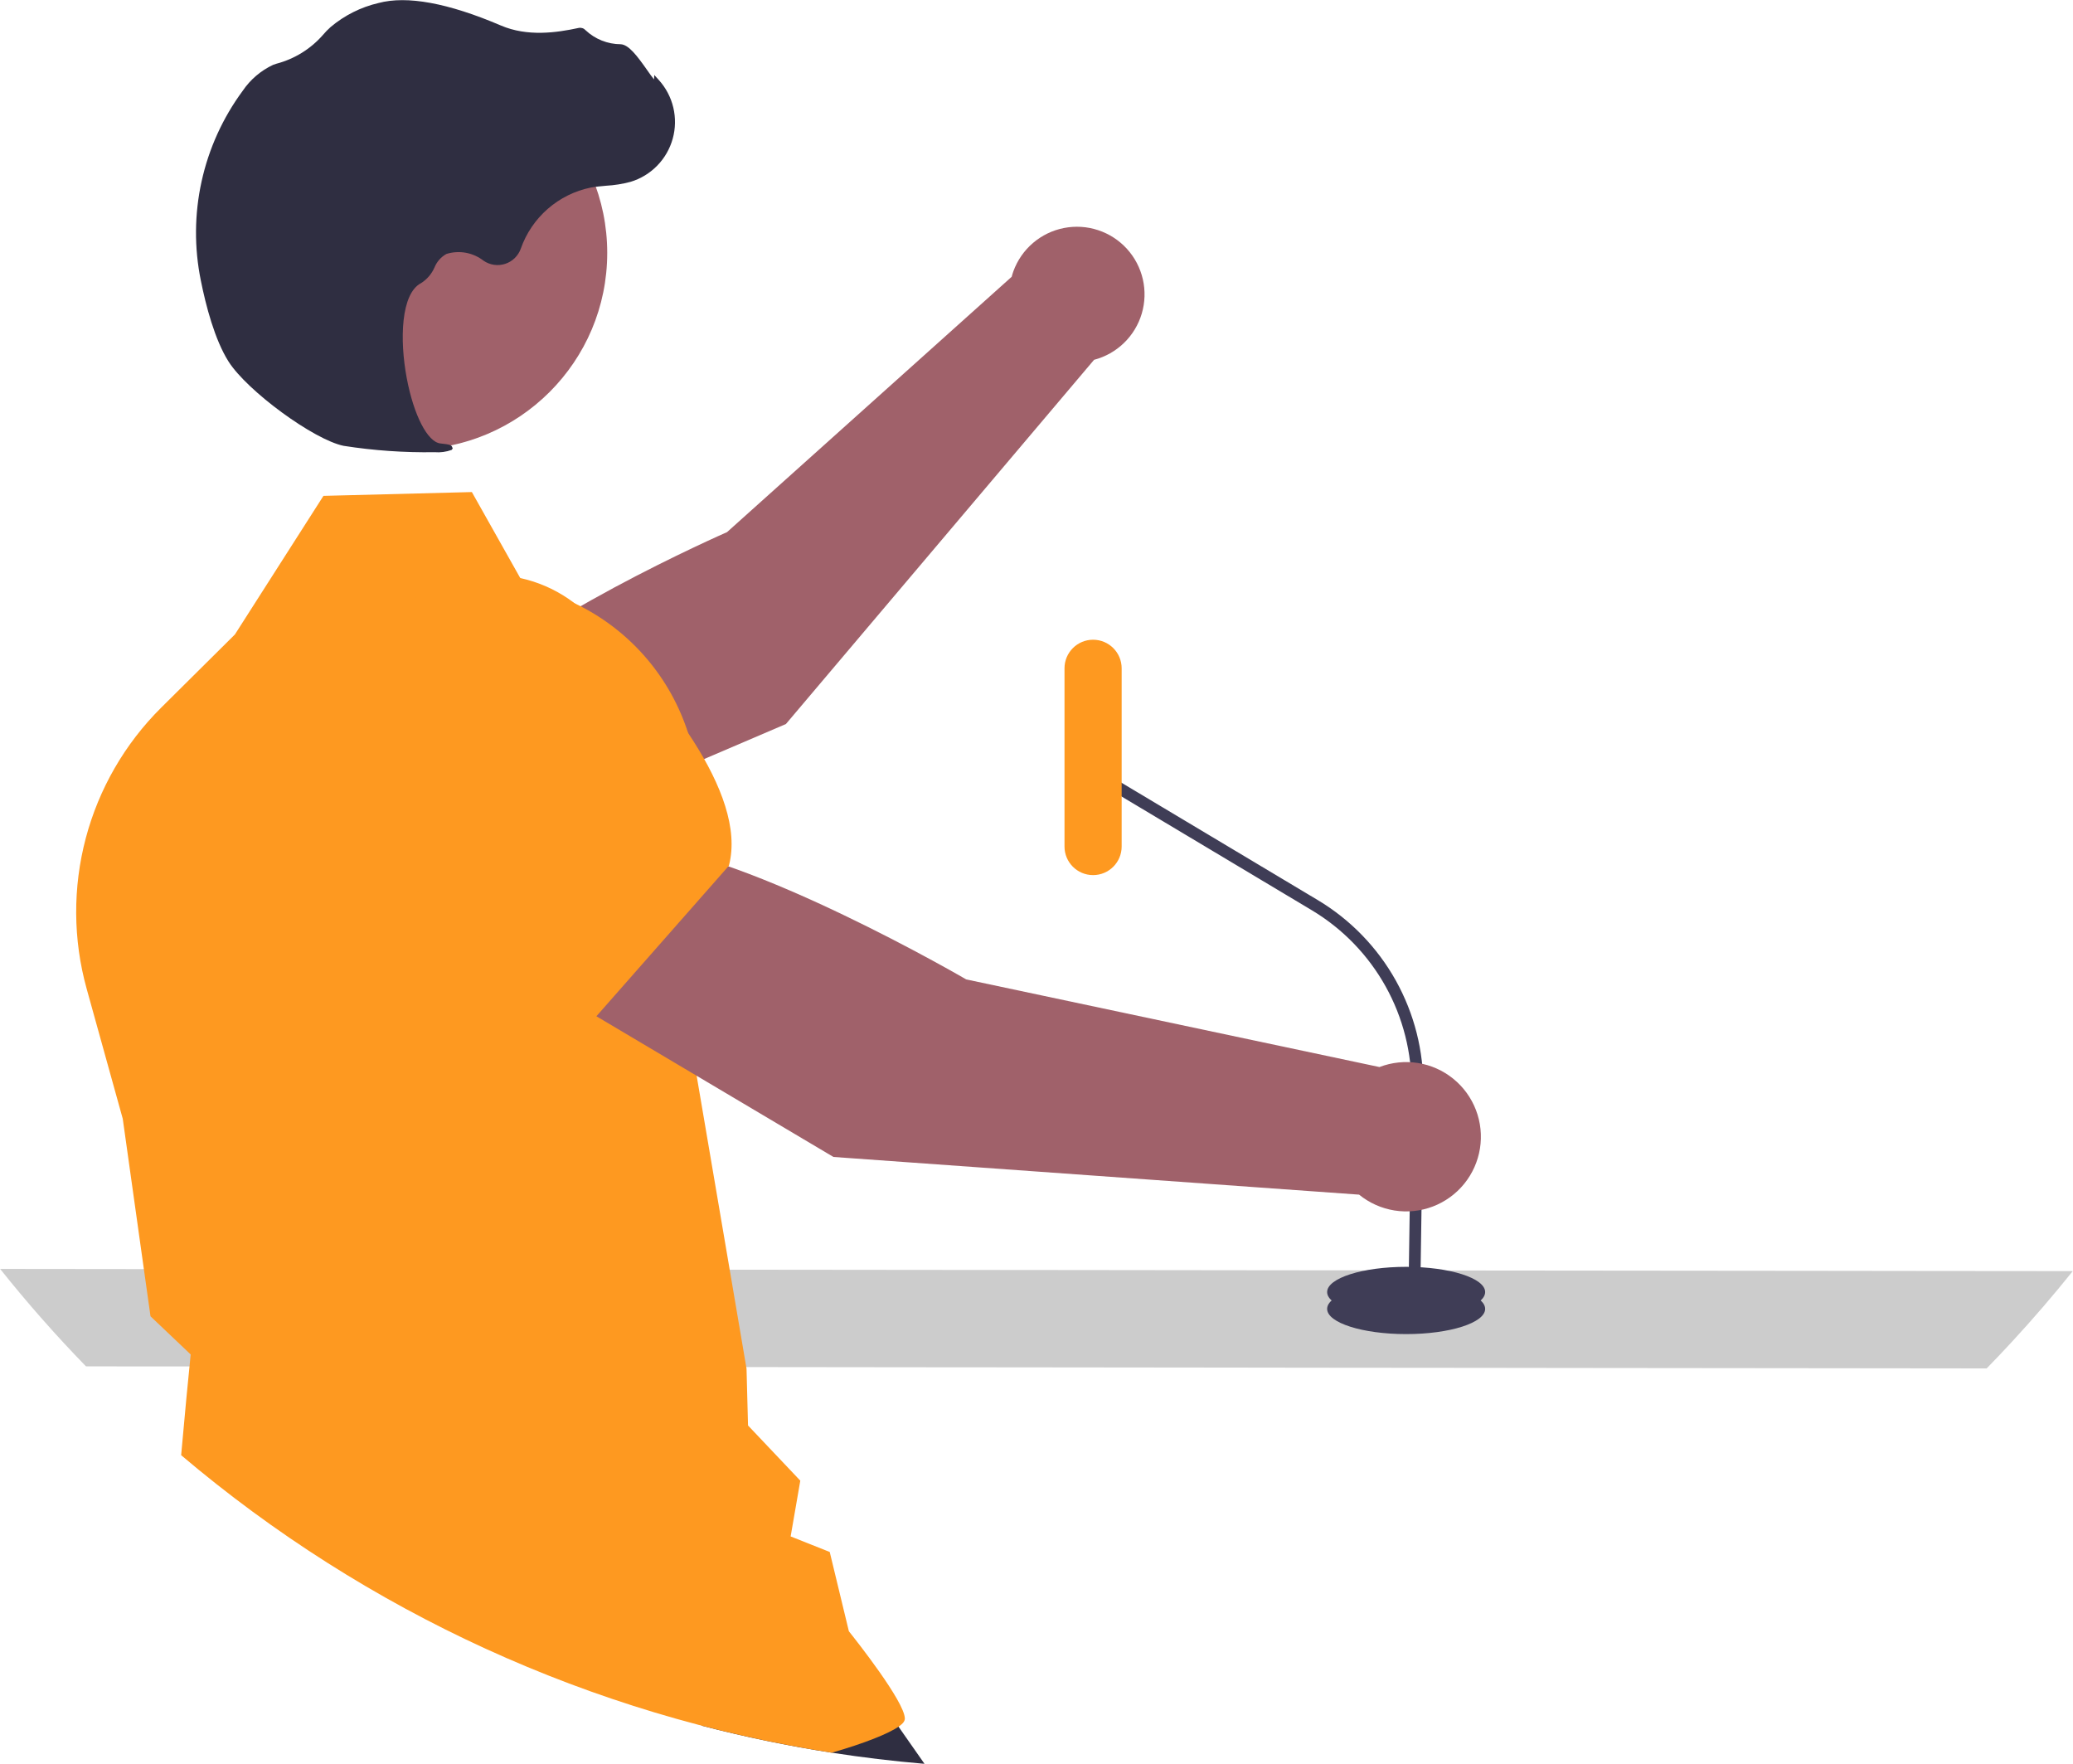 <svg fill="none" xmlns="http://www.w3.org/2000/svg" viewBox="33.13 101.37 237.55 202.12"> <path d="M110.479 288.269L113.555 299.094C118.462 300.371 123.43 301.403 128.44 302.183H128.445C131.952 302.727 135.494 303.152 139.071 303.456L129.065 289.16L127.644 289.034L110.479 288.269Z" fill="#2F2E41"></path> <path d="M33.148 246.757C36.242 250.638 39.52 254.359 42.983 257.919L54.846 257.928L118.645 258L130.131 258.013L137.767 258.022L149.126 258.031L157.864 258.04L174.004 258.058L183.524 258.072L203.572 258.09L213.142 258.103L239.661 258.13L256.318 258.148L260.788 258.153C261.782 257.136 262.761 256.105 263.724 255.059C266.126 252.455 268.436 249.77 270.654 247.005L261.4 246.996L255.095 246.991L240.497 246.973L212.328 246.946L202.808 246.937L198.958 246.933H198.945L195.923 246.928L194.569 246.924L191.102 246.919H189.636L179.356 246.91L157.181 246.883L147.422 246.874L138.077 246.865L129.317 246.856L116.748 246.843L49.616 246.775L33.148 246.757Z" fill="#CCCCCC"></path> <path d="M194.263 254.222C189.263 254.222 185.21 252.928 185.21 251.332C185.21 249.736 189.263 248.443 194.263 248.443C199.263 248.443 203.317 249.736 203.317 251.332C203.317 252.928 199.263 254.222 194.263 254.222Z" fill="#3F3D56"></path> <path d="M194.263 252.295C189.263 252.295 185.21 251.002 185.21 249.406C185.21 247.81 189.263 246.516 194.263 246.516C199.263 246.516 203.317 247.81 203.317 249.406C203.317 251.002 199.263 252.295 194.263 252.295Z" fill="#3F3D56"></path> <path d="M195.855 251.342L194.506 251.322L194.878 226.13C194.932 222.02 193.907 217.967 191.905 214.377C189.903 210.786 186.995 207.784 183.47 205.669L157.72 190.277L158.412 189.119L184.162 204.511C187.89 206.748 190.966 209.923 193.083 213.72C195.2 217.517 196.285 221.803 196.227 226.15L195.855 251.342Z" fill="#3F3D56"></path> <path d="M161.663 198.359C161.663 200.168 160.197 201.634 158.388 201.634C156.58 201.634 155.114 200.168 155.114 198.359V177.94C155.114 176.132 156.58 174.666 158.388 174.666C160.197 174.666 161.663 176.132 161.663 177.94V198.359Z" fill="#FE9920"></path> <path d="M158.503 142.594L123.19 184.324L93.082 197.212L85.057 181.613C92.419 172.853 116.441 162.339 116.441 162.339L149.06 133.082C149.118 132.867 149.181 132.652 149.259 132.439C149.717 131.187 150.49 130.074 151.503 129.208C152.516 128.342 153.735 127.752 155.043 127.495C156.351 127.238 157.703 127.322 158.969 127.741C160.235 128.159 161.371 128.896 162.268 129.882C163.165 130.868 163.793 132.068 164.091 133.368C164.388 134.667 164.346 136.021 163.967 137.299C163.589 138.577 162.887 139.736 161.93 140.663C160.972 141.591 159.792 142.256 158.503 142.594Z" fill="#A0616A"></path> <path d="M88.204 176.872L95.993 196.814L95.985 196.891C95.209 204.553 83.239 211.647 73.335 216.249C70.068 217.764 66.348 217.981 62.927 216.858C59.505 215.735 56.638 213.354 54.904 210.198C53.641 207.861 53.057 205.217 53.218 202.566C53.379 199.914 54.278 197.36 55.814 195.193L63.678 184.181L88.204 176.872Z" fill="#FE9920"></path> <path d="M43.055 214.639L47.196 229.547L49.616 246.775L50.362 252.073L50.38 252.185L54.981 256.556L54.846 257.928L54.486 261.584L53.888 268.096C75.129 286.101 100.926 297.897 128.44 302.183C128.444 302.188 128.444 302.183 128.444 302.183C132.119 301.131 135.001 299.989 136.161 299.157C136.62 298.833 136.827 298.545 136.818 298.253C136.768 296.306 131.242 289.317 130.405 288.269L128.211 279.185L123.732 277.404L124.838 271.014L118.848 264.691L118.677 258.184L118.645 258L116.748 246.843L112.961 224.623L112.574 222.347L112.925 204.8L113.029 199.484L113.15 193.422C113.182 191.863 113.068 190.305 112.808 188.768C112.616 187.61 112.34 186.468 111.981 185.35C110.983 182.238 109.381 179.354 107.266 176.862C105.152 174.37 102.567 172.32 99.659 170.829C99.43 170.712 99.2 170.6 98.966 170.487C98.966 170.487 98.966 170.483 98.962 170.487C97.163 169.637 95.268 169.007 93.318 168.612L92.751 167.605L87.202 157.747L70.194 158.183L60.049 174.062L51.581 182.467C47.434 186.592 44.459 191.745 42.96 197.398C41.462 203.052 41.494 209.002 43.055 214.639Z" fill="#FE9920"></path> <path d="M80.183 152.878C67.739 152.878 57.651 142.791 57.651 130.347C57.651 117.903 67.739 107.815 80.183 107.815C92.626 107.815 102.714 117.903 102.714 130.347C102.714 142.791 92.626 152.878 80.183 152.878Z" fill="#A0616A"></path> <path d="M82.931 153.18C79.442 153.234 75.954 152.991 72.507 152.451C69.089 151.756 61.444 146.154 59.313 142.783C57.73 140.278 56.717 136.367 56.147 133.527C55.378 129.768 55.407 125.89 56.233 122.144C57.058 118.398 58.661 114.867 60.938 111.78C61.813 110.488 63.02 109.457 64.433 108.796C64.558 108.747 64.687 108.704 64.817 108.667C66.876 108.125 68.726 106.98 70.129 105.38C70.401 105.056 70.697 104.752 71.012 104.471C72.598 103.132 74.479 102.188 76.5 101.716C79.762 100.843 84.483 101.709 90.531 104.294C93.57 105.593 96.894 105.123 99.45 104.568C99.594 104.54 99.742 104.551 99.88 104.598C100.018 104.645 100.141 104.728 100.238 104.838C101.325 105.859 102.759 106.431 104.251 106.438C105.165 106.478 106.124 107.743 107.283 109.393C107.546 109.768 107.852 110.205 108.074 110.471L108.103 109.96L108.62 110.53C109.433 111.425 110.005 112.512 110.285 113.688C110.564 114.865 110.542 116.093 110.219 117.258C109.896 118.424 109.283 119.488 108.438 120.353C107.593 121.218 106.543 121.855 105.385 122.204C104.466 122.449 103.524 122.599 102.574 122.652C101.999 122.704 101.404 122.758 100.834 122.857C99.004 123.231 97.302 124.074 95.895 125.303C94.488 126.532 93.423 128.105 92.805 129.868C92.659 130.275 92.421 130.644 92.11 130.945C91.799 131.246 91.423 131.471 91.011 131.604C90.599 131.736 90.162 131.772 89.733 131.709C89.305 131.646 88.897 131.485 88.541 131.239C87.947 130.777 87.25 130.465 86.509 130.33C85.768 130.195 85.006 130.241 84.287 130.465C83.666 130.81 83.182 131.359 82.917 132.018C82.595 132.753 82.062 133.376 81.385 133.806C79.069 135 78.909 140.29 79.741 144.699C80.543 148.949 82.128 152.024 83.595 152.176C84.725 152.293 84.854 152.373 84.936 152.573L85.009 152.752L84.882 152.919C84.258 153.145 83.593 153.234 82.931 153.18Z" fill="#2F2E41"></path> <path d="M97.526 215.464L106.214 198.144C118.824 199.005 143.851 213.585 143.851 213.585L191.205 223.625C192.607 223.086 194.127 222.926 195.612 223.161C197.096 223.396 198.493 224.018 199.66 224.964C200.828 225.91 201.726 227.147 202.263 228.55C202.801 229.954 202.959 231.474 202.722 232.958C202.485 234.442 201.862 235.838 200.914 237.004C199.967 238.171 198.729 239.067 197.325 239.603C195.92 240.139 194.4 240.295 192.916 240.057C191.432 239.818 190.038 239.193 188.872 238.244L128.636 233.926L97.526 215.464Z" fill="#A0616A"></path> <path d="M101.03 218.308L78.341 201.447L74.344 187.044C73.57 184.214 73.602 181.223 74.438 178.41C75.275 175.598 76.881 173.075 79.075 171.127C82.068 168.507 85.944 167.121 89.92 167.249C93.896 167.377 97.674 169.01 100.492 171.818C109.03 180.341 118.769 192.23 116.677 200.475L116.656 200.558L101.03 218.308Z" fill="#FE9920"></path> </svg>